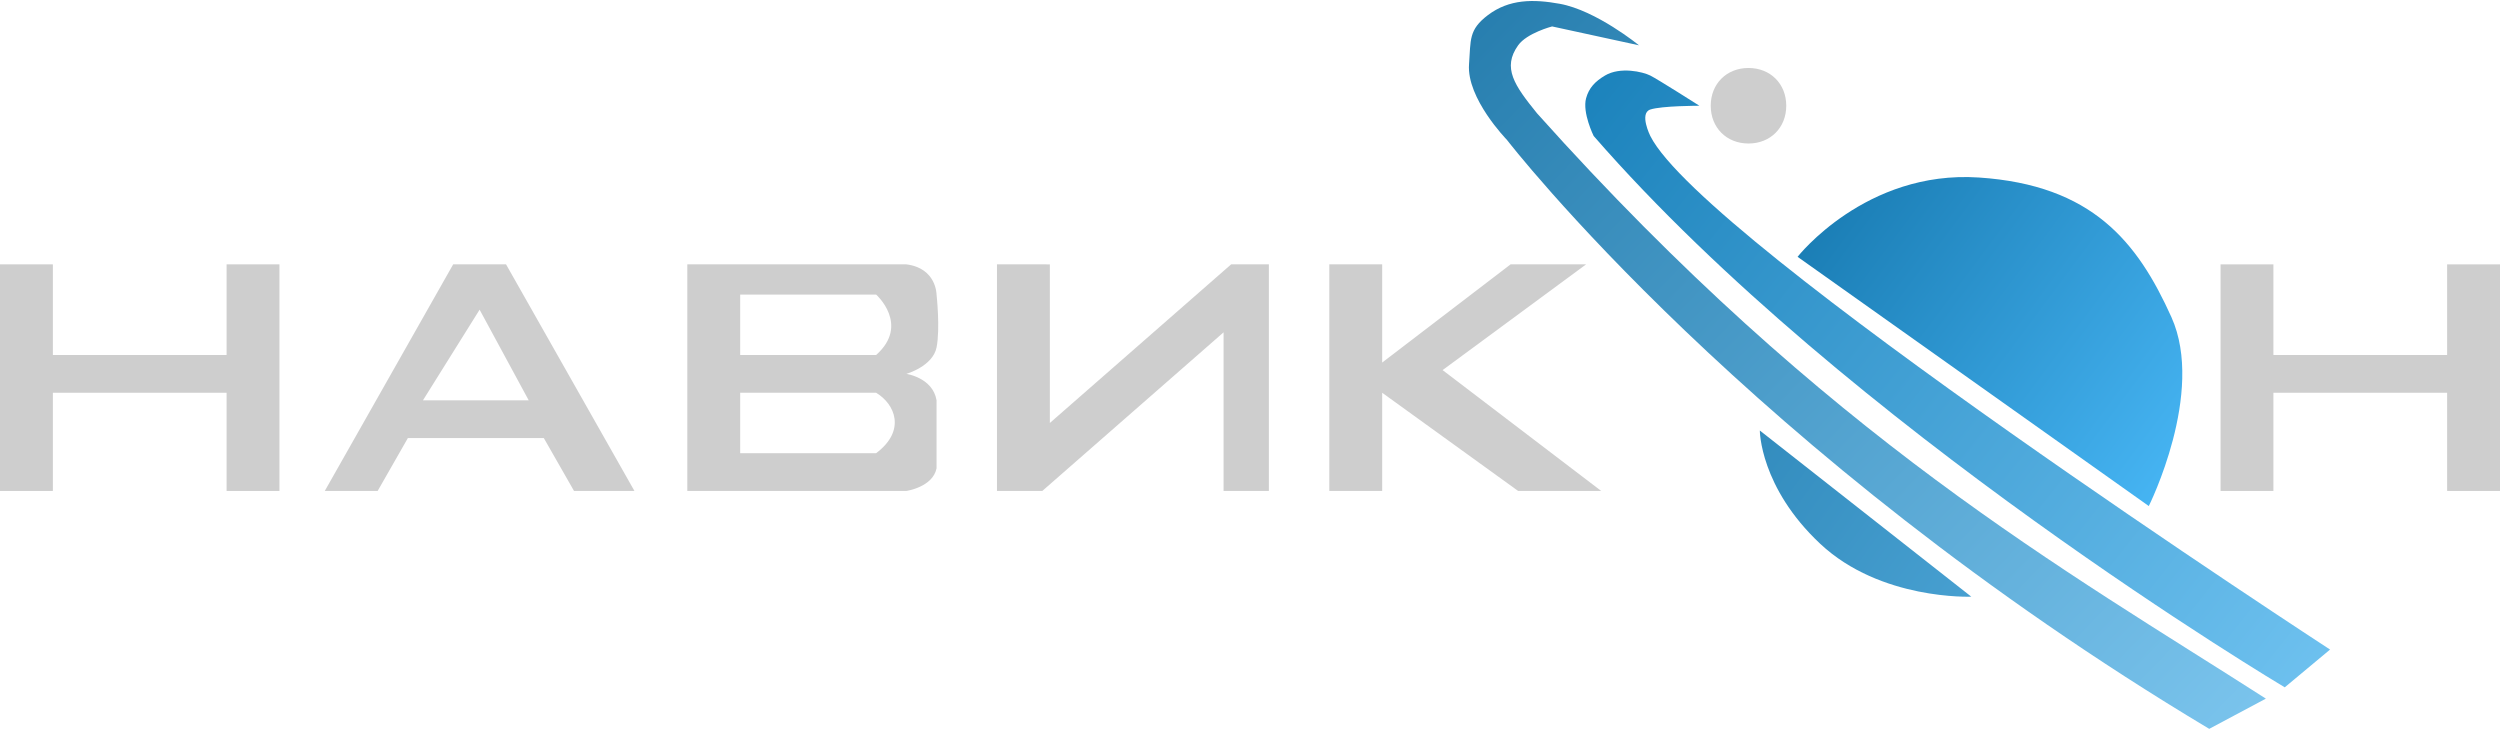 <svg width="331" height="97" viewBox="0 0 331 97" fill="none" xmlns="http://www.w3.org/2000/svg">
<path d="M238 34.002L284.5 67.001C284.5 67.001 292 52.001 287.5 42.001C283 32.001 277 24.502 262 23.502C247 22.502 238 34.002 238 34.002Z" fill="url(#paint0_linear_1605_13182)"/>
<path d="M308.5 86.001C308.5 86.001 225.5 32.002 218.5 18.002C218.5 18.002 217 15 218.5 14.501C220 14.002 225 14.001 225 14.001C225 14.001 219.5 10.501 218.5 10.002C217.5 9.502 214.514 8.803 212.5 10.002C211.189 10.781 210.37 11.643 210 13.002C209.476 14.922 211 18 211 18C244.5 56.502 302.5 91.001 302.5 91.001L308.5 86.001Z" fill="url(#paint1_linear_1605_13182)"/>
<path d="M217.001 6L205.501 3.5C205.501 3.5 202.17 4.365 201.001 6C198.88 8.968 200.499 11.297 203.501 15C241.999 58.001 273.499 75.501 300.001 92.5L292.501 96.5C231.501 60 199.501 18.5 199.501 18.5C199.501 18.5 194.158 13.029 194.5 8.5C194.743 5.277 194.423 3.95 197.001 2C199.821 -0.133 203.021 -0.129 206.501 0.5C211.35 1.377 217.001 6 217.001 6Z" fill="url(#paint2_linear_1605_13182)"/>
<path d="M233 57.001L261 79.001C261 79.001 249 79.501 241 72.001C233 64.501 233 57.001 233 57.001Z" fill="url(#paint3_linear_1605_13182)"/>
<path d="M294 35.002H301V47.001H324V35.002H331V64.501V65.001H324V52.001H301V65.001H294V35.002Z" fill="#CECECE"/>
<path d="M183 35.001V48.001L200 35.001H210L191 49.001L212 65.001H201L183 52.001V65.001H176V35.001H183Z" fill="#CECECE"/>
<path d="M132 35.001L139 35.002V56.001L163 35.001H168V65.001H162V44.001L138 65.001H132V35.001Z" fill="#CECECE"/>
<path fill-rule="evenodd" clip-rule="evenodd" d="M91 35.001C91 35.001 108.675 34.998 120 35.001C124 35.502 124 39.001 124 39.001C124 39.001 124.5 43.5 124 46.001C123.5 48.501 120 49.501 120 49.501C120 49.501 123.5 50.001 124 53.001V62.001C123.5 64.501 120 65.001 120 65.001H91V35.001ZM116 39.001H98V47.001H116C120.5 43.001 116 39.001 116 39.001ZM116 52.001H98V60.001H116C120 57.001 118.5 53.501 116 52.001Z" fill="#CECECE"/>
<path d="M0 35.001H7V47.001H30V35.001H37V65.001H30V52.001H7V65.001H0V35.001Z" fill="#CECECE"/>
<path fill-rule="evenodd" clip-rule="evenodd" d="M43 65.001L60 35.001H67L84 65.001H76L72 58.001H54L50 65.001H43ZM70 53.001H56L63.5 41.001L70 53.001Z" fill="#CECECE"/>
<path d="M226.5 14.001C226.5 11.098 228.597 9.001 231.5 9.001C234.403 9.001 236.5 11.098 236.5 14.001C236.5 16.904 234.403 19.001 231.5 19.001C228.597 19.001 226.5 16.904 226.5 14.001Z" fill="#CECECE"/>
<defs>
<linearGradient id="paint0_linear_1605_13182" x1="293" y1="62.5" x2="234.5" y2="19" gradientUnits="userSpaceOnUse">
<stop stop-color="#49B8F7"/>
<stop offset="1" stop-color="#1273A9"/>
</linearGradient>
<linearGradient id="paint1_linear_1605_13182" x1="165.5" y1="0.134" x2="324.5" y2="126.5" gradientUnits="userSpaceOnUse">
<stop stop-color="#006EAB"/>
<stop offset="1" stop-color="#86D3FE"/>
</linearGradient>
<linearGradient id="paint2_linear_1605_13182" x1="173" y1="-15.5" x2="319.5" y2="126" gradientUnits="userSpaceOnUse">
<stop stop-color="#1670A2"/>
<stop offset="1" stop-color="#90D6FD"/>
</linearGradient>
<linearGradient id="paint3_linear_1605_13182" x1="171" y1="-7.5" x2="327" y2="104.5" gradientUnits="userSpaceOnUse">
<stop stop-color="#005C8F"/>
<stop offset="1" stop-color="#6FC5F5"/>
</linearGradient>
</defs>
</svg>
